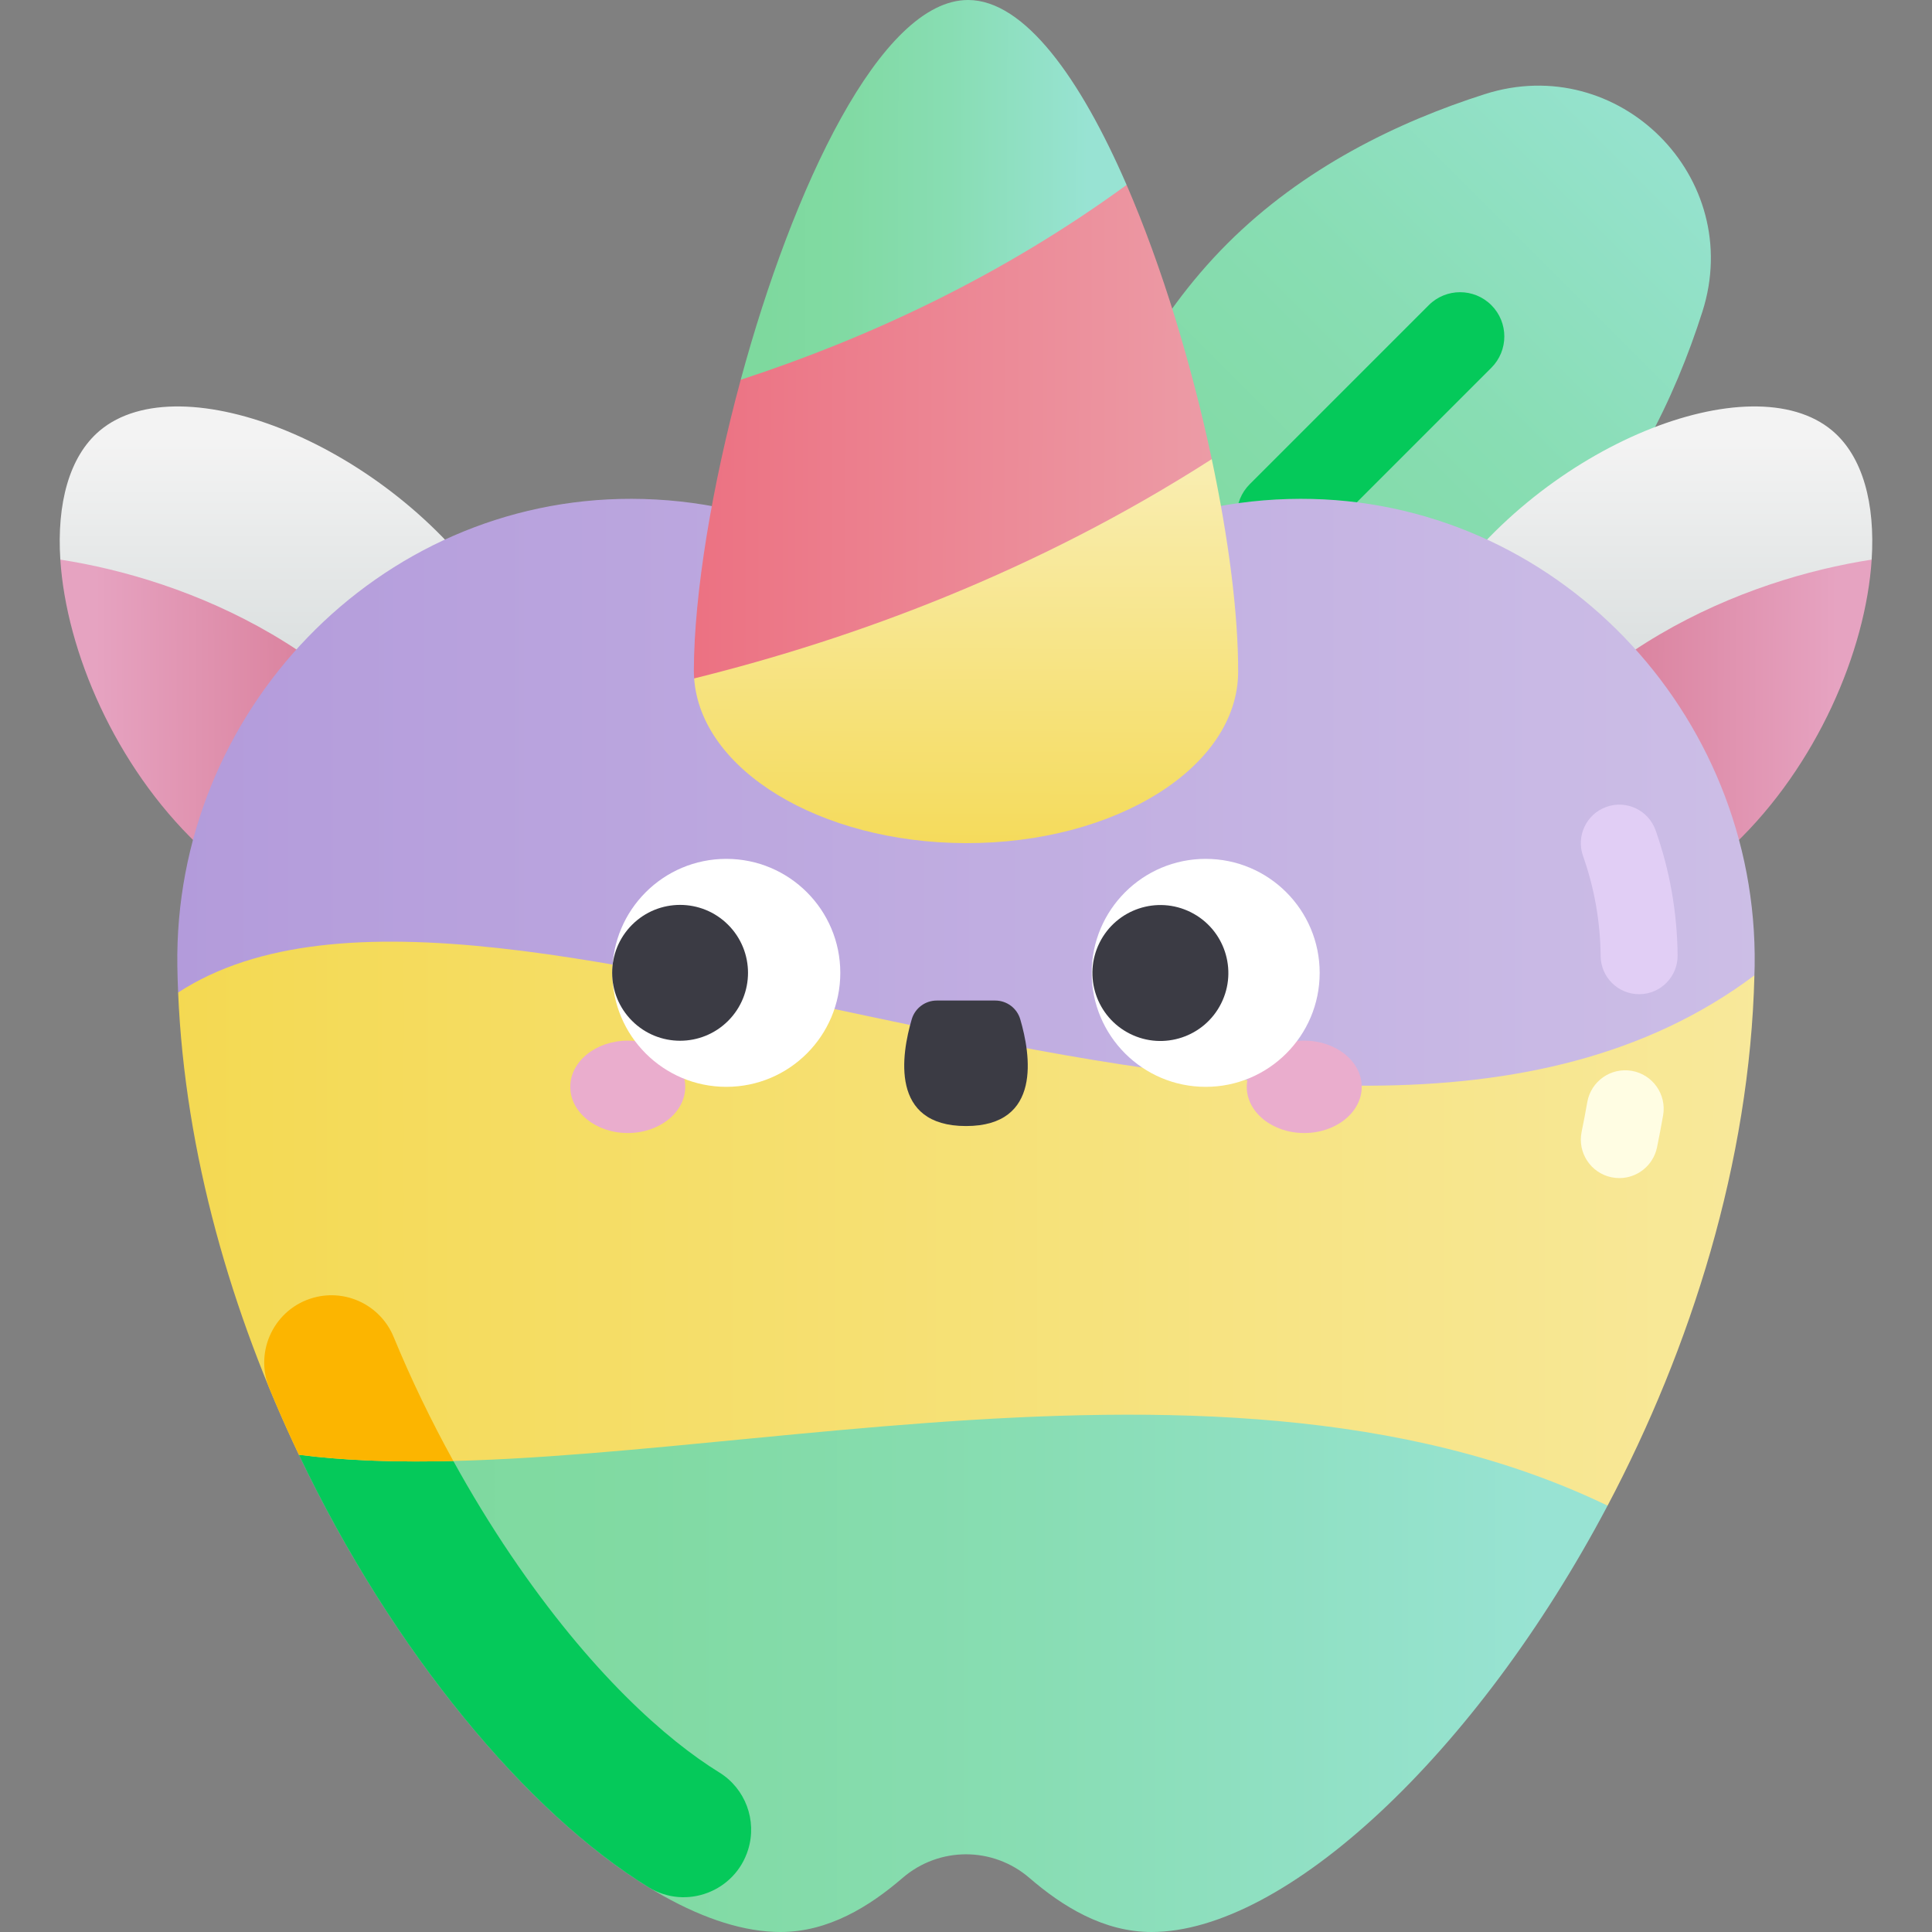 <svg id="Capa_1" enable-background="new 0 0 502 502" height="512" viewBox="0 0 502 502" width="512" xmlns="http://www.w3.org/2000/svg" xmlns:xlink="http://www.w3.org/1999/xlink"><rect x="0" y="0" width="502" height="502" fill="#808080" stroke="none"/><linearGradient id="lg1"><stop offset="0" stop-color="#7ed99e"/><stop offset=".253" stop-color="#81daa3"/><stop offset=".573" stop-color="#88ddb3"/><stop offset=".926" stop-color="#95e2cd"/><stop offset="1" stop-color="#98e3d3"/></linearGradient><linearGradient id="SVGID_1_" gradientTransform="matrix(.707 .707 -.707 .707 -125.84 -341.081)" gradientUnits="userSpaceOnUse" x1="660.246" x2="660.246" xlink:href="#lg1" y1="90.411" y2="-141.122"/><linearGradient id="lg2"><stop offset="0" stop-color="#cdd4d4"/><stop offset="1" stop-color="#f3f3f3"/></linearGradient><linearGradient id="SVGID_2_" gradientUnits="userSpaceOnUse" x1="75.87" x2="75.87" xlink:href="#lg2" y1="202.713" y2="115.154"/><linearGradient id="lg3"><stop offset="0" stop-color="#d5738e"/><stop offset="1" stop-color="#e6a3c1"/></linearGradient><linearGradient id="SVGID_3_" gradientTransform="matrix(1 -.003 .003 1 1077.74 4.828)" gradientUnits="userSpaceOnUse" x1="-972.835" x2="-1053.565" xlink:href="#lg3" y1="180.841" y2="180.841"/><linearGradient id="SVGID_4_" gradientTransform="matrix(-1 0 0 1 -1625.019 0)" gradientUnits="userSpaceOnUse" x1="-2051.149" x2="-2051.149" xlink:href="#lg2" y1="202.713" y2="115.154"/><linearGradient id="SVGID_5_" gradientTransform="matrix(-1 -.003 -.003 1 -575.74 4.828)" gradientUnits="userSpaceOnUse" x1="-972.834" x2="-1053.565" xlink:href="#lg3" y1="180.841" y2="180.841"/><linearGradient id="SVGID_6_" gradientUnits="userSpaceOnUse" x1="89.09" x2="399.926" xlink:href="#lg1" y1="415.552" y2="415.552"/><linearGradient id="lg4"><stop offset="0" stop-color="#f4d952"/><stop offset="1" stop-color="#f9edaf"/></linearGradient><linearGradient id="SVGID_7_" gradientUnits="userSpaceOnUse" x1="45.336" x2="572.914" xlink:href="#lg4" y1="306.277" y2="306.277"/><linearGradient id="SVGID_8_" gradientUnits="userSpaceOnUse" x1="45.287" x2="517.519" y1="205.857" y2="205.857"><stop offset="0" stop-color="#b39bdb"/><stop offset="1" stop-color="#d0c3e8"/></linearGradient><linearGradient id="SVGID_9_" gradientTransform="matrix(1 .003 -.003 1 -14.845 -1.195)" gradientUnits="userSpaceOnUse" x1="266.463" x2="266.463" xlink:href="#lg4" y1="230.578" y2="123.366"/><linearGradient id="SVGID_10_" gradientTransform="matrix(1 .003 -.003 1 -14.845 -1.195)" gradientUnits="userSpaceOnUse" x1="188.246" x2="345.246" y1="112.526" y2="112.526"><stop offset="0" stop-color="#ec6f80"/><stop offset="1" stop-color="#eca0aa"/></linearGradient><linearGradient id="SVGID_11_" gradientTransform="matrix(1 .003 -.003 1 -14.845 -1.195)" gradientUnits="userSpaceOnUse" x1="213.644" x2="297.689" xlink:href="#lg1" y1="49.752" y2="49.752"/><g><path d="m318.891 63.309c-19.678 19.678-31.616 44.221-38.857 66.94-11.101 34.832 21.684 67.617 56.516 56.516 22.719-7.241 47.262-19.179 66.94-38.857s31.616-44.22 38.857-66.94c11.101-34.832-21.684-67.617-56.516-56.516-22.719 7.241-47.262 19.179-66.94 38.857z" fill="url(#SVGID_1_)"/><path d="m324.724 142.075c-4.491-4.491-4.491-11.773 0-16.264l46.519-46.519c4.492-4.49 11.771-4.49 16.264 0 4.491 4.491 4.491 11.772 0 16.264l-46.519 46.519c-4.494 4.492-11.772 4.491-16.264 0z" fill="#05c95a"/><g><path d="m119.048 215.501c18.43-17.339 23.19-38.933 8.552-60.553-26.58-39.259-80.645-60.824-101.707-43.03-7.954 6.719-11.153 19.021-10.217 33.489 31.399 39.69 78.329 66.951 103.372 70.094z" fill="url(#SVGID_2_)"/><path d="m115.832 218.378c1.117-.944 2.183-1.905 3.215-2.876-23.482-46.653-70.825-65.061-103.372-70.093 1.542 23.845 14.326 53.585 35.653 73.976 19.929 19.054 43.442 16.786 64.504-1.007z" fill="url(#SVGID_3_)"/></g><g><path d="m382.952 215.501c-18.43-17.339-23.19-38.933-8.552-60.553 26.58-39.259 80.645-60.824 101.707-43.03 7.954 6.719 11.153 19.021 10.217 33.489-31.399 39.69-78.329 66.951-103.372 70.094z" fill="url(#SVGID_4_)"/><path d="m386.168 218.378c-1.117-.944-2.183-1.905-3.216-2.876 23.482-46.653 70.825-65.061 103.372-70.093-1.542 23.845-14.327 53.585-35.653 73.976-19.928 19.054-43.441 16.786-64.503-1.007z" fill="url(#SVGID_5_)"/></g><path d="m417.704 391.219c-62.931-75.414-269.049-84.942-340.039-13.217 33.983 71.304 88.101 123.998 125.144 123.998 12.474 0 23.162-6.679 31.687-14.03 9.518-8.209 23.491-8.209 33.009 0 8.524 7.351 19.213 14.03 31.687 14.03 34.714 0 84.43-46.276 118.512-110.781z" fill="url(#SVGID_6_)"/><path d="m186.886 460.537c-13.666-8.429-33.45-25.85-54.188-56.515-5.353-7.915-10.314-16.079-14.905-24.403-6.338-3.775-14.604-6.59-21.303-6.84-6.699-.251-12.26 1.803-18.821 5.224 24.484 51.376 59.418 93.09 90.892 112.391 9.73 5.967 22.48 1.086 25.837-9.823 2.342-7.613-.733-15.853-7.512-20.034z" fill="#05c95a"/><path d="m417.704 391.219c21.647-40.969 36.972-89.289 38.152-137.783-99.578-9.574-350.686-69.77-409.572 4.456 1.763 41.874 13.909 83.449 31.381 120.109 87.473 11.24 234.388-37.699 340.039 13.218z" fill="url(#SVGID_7_)"/><path d="m81.481 337.184c-10.094 2.785-15.47 13.756-11.533 23.444.201.488.407.973.611 1.46.412.987.828 1.972 1.248 2.953.296.692.593 1.383.894 2.072.583 1.338 1.172 2.672 1.77 3.998.302.671.611 1.337.917 2.005.401.876.805 1.749 1.212 2.619.325.695.65 1.39.979 2.082.029.062.06.123.089.184 12.294 1.579 25.762 1.97 40.124 1.616-5.805-10.523-11.007-21.308-15.515-32.242-3.365-8.164-12.282-12.54-20.796-10.191z" fill="#fcb500"/><path d="m337.905 129.611c-34.433.061-65.399 14.894-86.905 38.496-21.506-23.603-52.472-38.435-86.905-38.496-65.932-.117-118.975 55.473-118.016 121.398.033 2.295.108 4.589.205 6.883 82.713-53.833 297.29 79.782 409.572-4.456.02-.809.052-1.618.064-2.427.96-65.925-52.083-121.515-118.015-121.398z" fill="url(#SVGID_8_)"/><g><path d="m180.364 176.278c1.676 23.698 32.559 42.67 70.485 42.797 39.054.131 70.78-19.77 70.863-44.448.05-15.01-2.465-34.654-6.856-55.331-51.601-.859-89.622 13.058-134.492 56.982z" fill="url(#SVGID_9_)"/><path d="m292.731 48.045c-36.762 3.791-71.383 15.05-100.267 50.632-7.506 27.69-12.11 55.621-12.177 75.477-.002.712.028 1.42.078 2.125 41.78-10.348 88.977-27.784 134.492-56.983-5.154-24.267-12.896-49.95-22.126-71.251z" fill="url(#SVGID_10_)"/><path d="m292.731 48.045c-12.008-27.709-26.53-47.996-41.148-48.045-22.764-.076-45.63 48.91-59.12 98.677 32.676-10.687 67.479-26.701 100.268-50.632z" fill="url(#SVGID_11_)"/></g><g><path d="m420.765 306.109c-.67 0-1.35-.067-2.031-.208-5.409-1.116-8.889-6.405-7.773-11.815.529-2.564 1.023-5.158 1.47-7.711.95-5.44 6.13-9.077 11.572-8.129 5.44.951 9.08 6.132 8.129 11.572-.48 2.752-1.014 5.547-1.583 8.309-.977 4.727-5.14 7.982-9.784 7.982z" fill="#fffde3"/><path d="m425.899 258.325c-5.478 0-9.943-4.412-9.998-9.901-.088-8.94-1.627-17.69-4.573-26.008-1.845-5.206.881-10.922 6.086-12.766 5.204-1.848 10.921.88 12.766 6.086 3.686 10.405 5.611 21.337 5.721 32.49.055 5.522-4.378 10.044-9.9 10.098-.034.001-.068.001-.102.001z" fill="#e1cef5"/></g><g><ellipse cx="163.114" cy="282.399" fill="#eaadcd" rx="14.936" ry="12.003"/><ellipse cx="338.886" cy="282.399" fill="#eaadcd" rx="14.936" ry="12.003"/><circle cx="188.721" cy="252.781" fill="#fff" r="29.618"/><ellipse cx="176.756" cy="252.781" fill="#3b3b44" rx="17.652" ry="17.652" transform="matrix(.707 -.707 .707 .707 -126.973 199.023)"/><circle cx="313.279" cy="252.781" fill="#fff" r="29.618"/><g fill="#3b3b44"><ellipse cx="301.313" cy="252.781" rx="17.652" ry="17.652" transform="matrix(.447 -.895 .895 .447 -59.417 409.502)"/><path d="m258.59 259.975h-15.181c-3.007 0-5.658 1.976-6.506 4.862-2.672 9.09-5.742 27.748 14.097 27.748 19.838 0 16.769-18.659 14.097-27.748-.849-2.886-3.499-4.862-6.507-4.862z"/></g></g></g></svg>